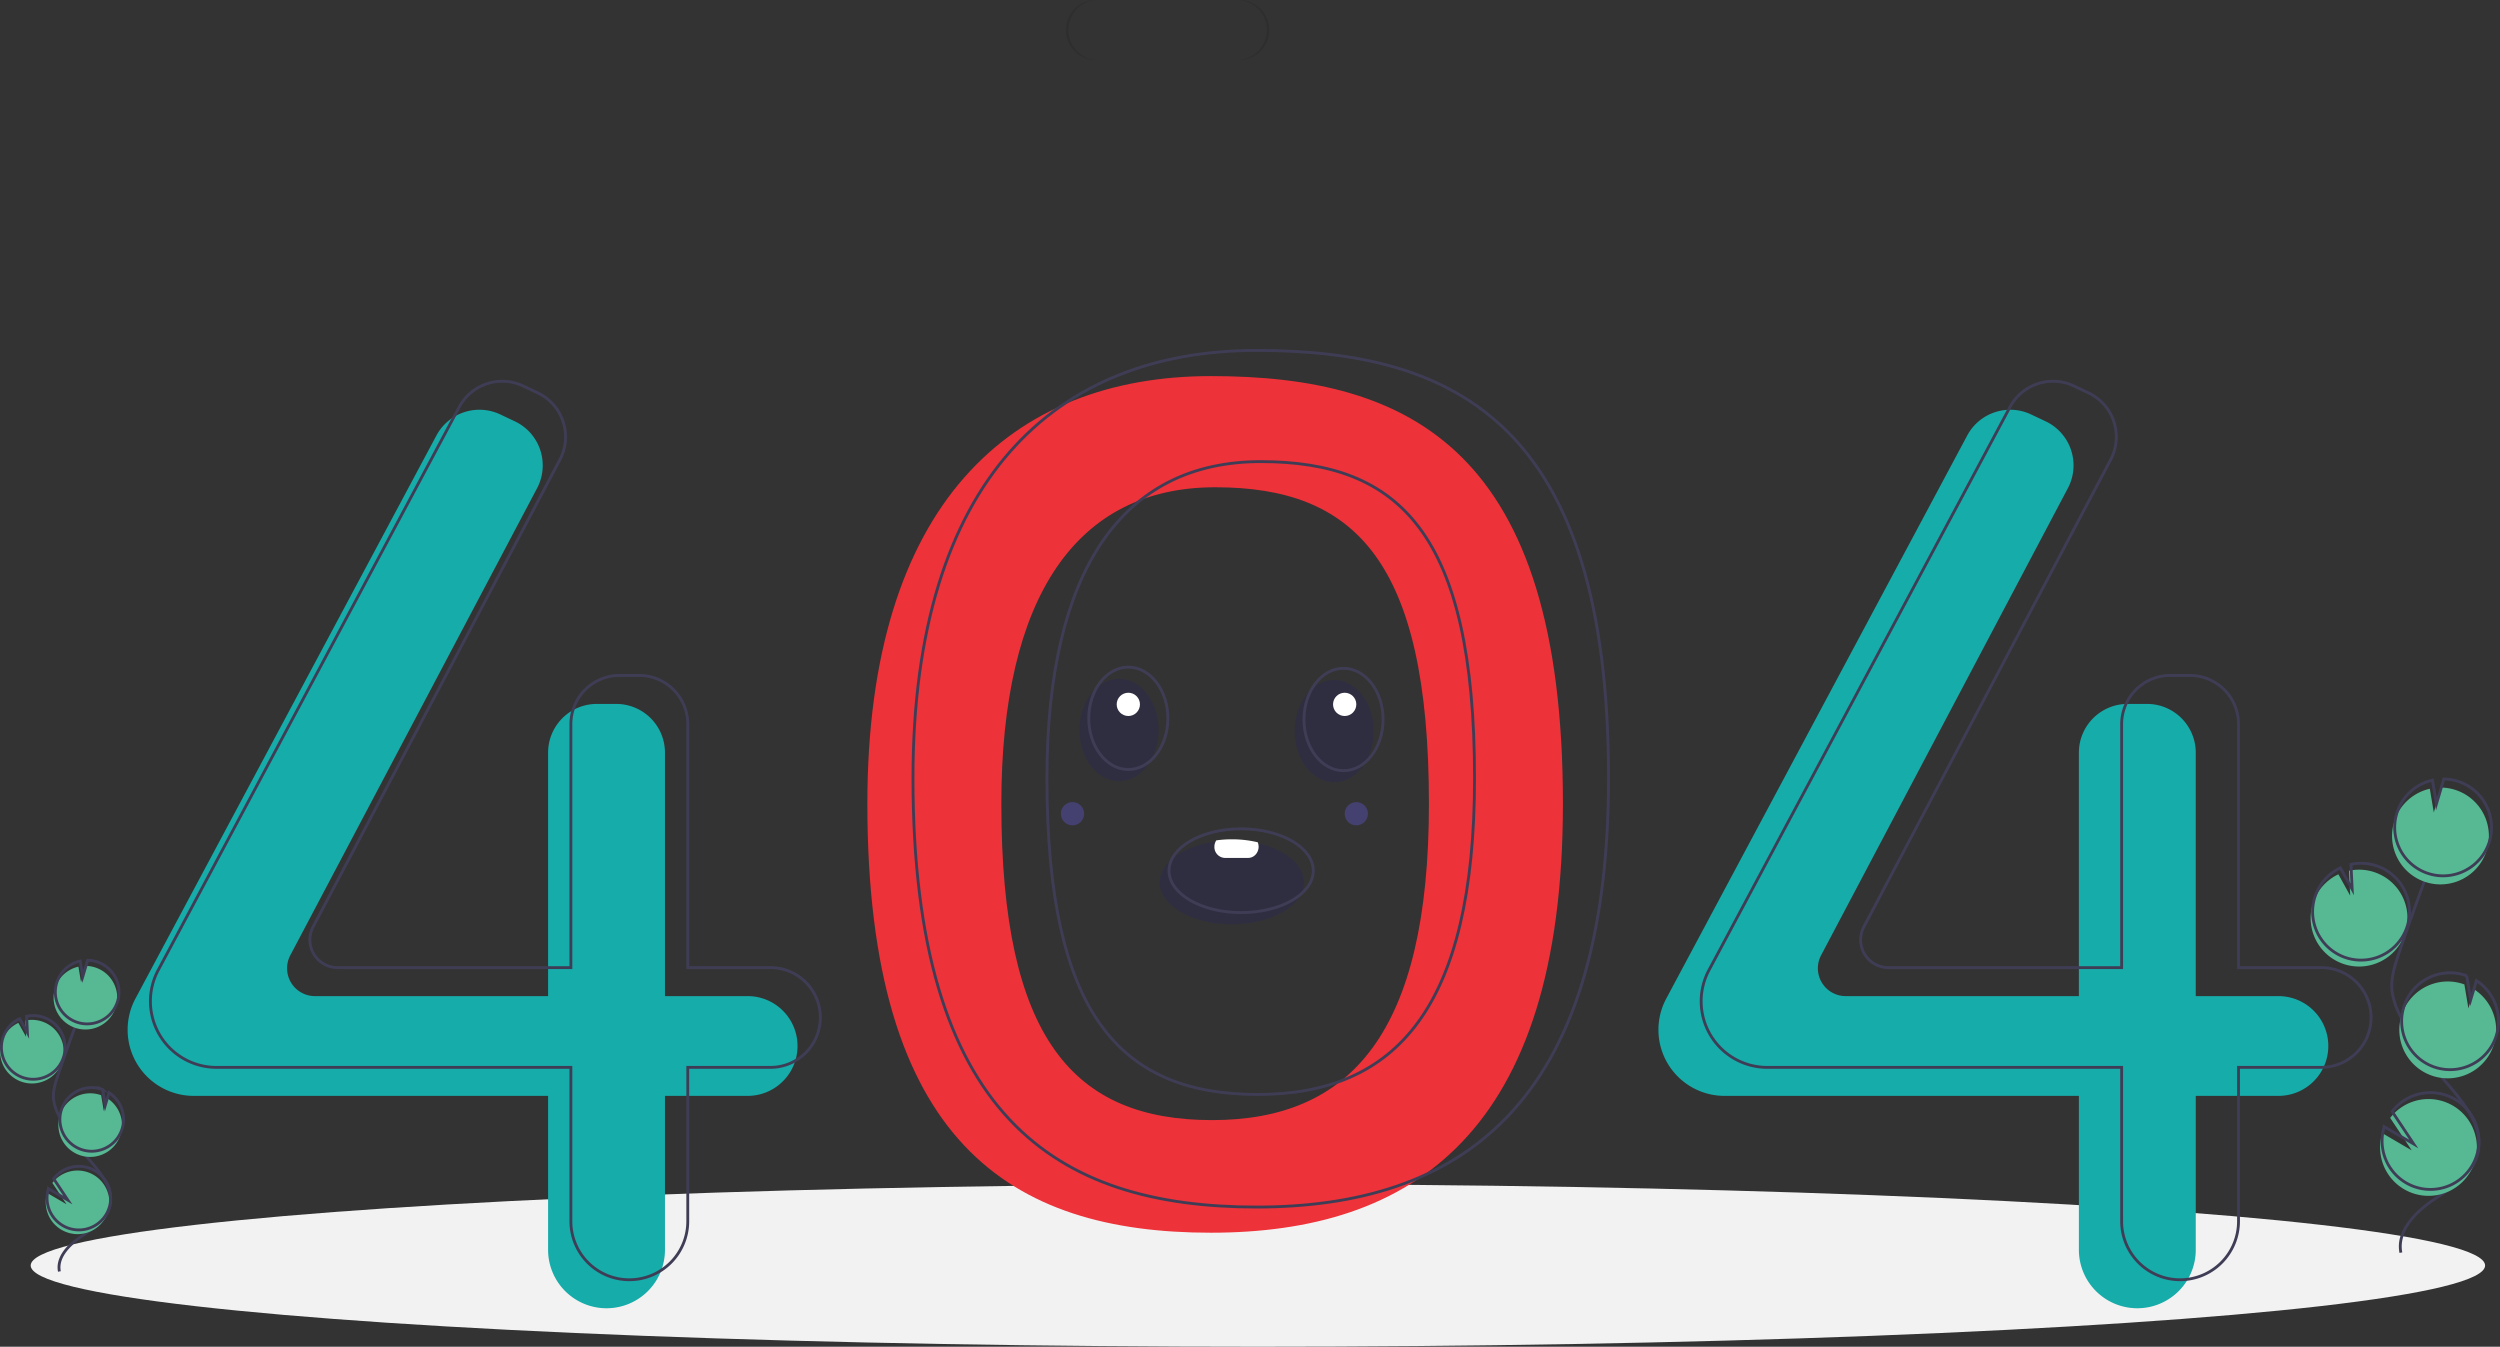 <svg xmlns="http://www.w3.org/2000/svg" width="877.399" height="472.651"><rect width="100%" height="100%" fill="#333333" stroke="none"/><defs><style>.cls-3{fill:#16acaa}.cls-4{fill:none;stroke:#3f3d56;stroke-miterlimit:10}.cls-5{opacity:.1}.cls-6{fill:#57b894}.cls-7{fill:#2f2e41}.cls-8{fill:#fff}.cls-9{fill:#6c63ff;opacity:.3}</style></defs><g id="Group_135" data-name="Group 135" transform="translate(.042 -5.349)"><ellipse id="Ellipse_68" data-name="Ellipse 68" cx="430.698" cy="28.513" rx="430.698" ry="28.513" transform="translate(10.731 420.974)" fill="#f2f2f2"/><path id="Path_151" data-name="Path 151" d="M556.385 324.894c-70.172 0-120.556 45.021-120.556 150.069 0 119.055 50.383 150.57 120.556 150.57s123.557-34.516 123.557-150.57c0-124.056-53.385-150.069-123.557-150.069zm.461 261.12c-48.6 0-74-28.514-74-110.974 0-72.759 26.432-111.128 75.035-111.128s75.035 25.2 75.035 111.128c0 80.382-27.472 110.975-76.074 110.975z" transform="translate(-131.462 -187.551)" fill="#ed3239"/><path id="Path_152" data-name="Path 152" class="cls-3" d="M335.458 545.149h-29.013v-85.436a17.11 17.11 0 00-17.11-17.11h-6.8a17.11 17.11 0 00-17.11 17.11v85.437H183.59a9.768 9.768 0 01-8.637-14.331l86.615-163.935a17.11 17.11 0 00-7.822-23.465L248.633 341a17.11 17.11 0 00-22.4 7.406L120.6 546.026a23.2 23.2 0 00-2.74 10.938 23.2 23.2 0 0023.2 23.2h124.366v54.026a20.509 20.509 0 0020.51 20.51 20.509 20.509 0 0020.509-20.509v-54.026h29.013a17.508 17.508 0 0017.508-17.508 17.508 17.508 0 00-17.508-17.508z" transform="translate(-73.111 -190.206)"/><path id="Path_153" data-name="Path 153" class="cls-3" d="M993.454 545.149H964.44v-85.436a17.11 17.11 0 00-17.109-17.11h-6.8a17.11 17.11 0 00-17.11 17.11v85.437h-81.835a9.768 9.768 0 01-8.637-14.331l86.615-163.935a17.11 17.11 0 00-7.822-23.465L906.629 341a17.11 17.11 0 00-22.4 7.406L778.6 546.026a23.2 23.2 0 00-2.74 10.938 23.2 23.2 0 0023.2 23.2h124.362v54.026a20.509 20.509 0 0020.51 20.51 20.509 20.509 0 0020.509-20.509v-54.026h29.013a17.508 17.508 0 0017.508-17.508 17.508 17.508 0 00-17.509-17.508z" transform="translate(-193.86 -190.206)"/><path id="Path_154" data-name="Path 154" class="cls-4" d="M345.261 532.9h-29.013v-85.44a17.11 17.11 0 00-17.11-17.11h-6.8a17.11 17.11 0 00-17.11 17.11v85.44h-81.836a9.768 9.768 0 01-8.637-14.331l86.615-163.935a17.11 17.11 0 00-7.822-23.465l-5.113-2.415a17.11 17.11 0 00-22.4 7.406L130.4 533.773a23.2 23.2 0 00-2.74 10.938 23.2 23.2 0 0023.2 23.2h124.368v54.025a20.509 20.509 0 0020.509 20.509 20.509 20.509 0 0020.509-20.51v-54.023h29.013a17.508 17.508 0 0017.51-17.512 17.508 17.508 0 00-17.508-17.5z" transform="translate(-74.91 -187.957)"/><path id="Path_155" data-name="Path 155" class="cls-4" d="M1011.833 532.9H982.82v-85.44a17.11 17.11 0 00-17.11-17.11h-6.8a17.11 17.11 0 00-17.11 17.11v85.44h-81.834a9.768 9.768 0 01-8.636-14.331l86.615-163.935a17.11 17.11 0 00-7.822-23.465l-5.113-2.415a17.11 17.11 0 00-22.4 7.406L796.974 533.773a23.2 23.2 0 00-2.74 10.938 23.2 23.2 0 0023.2 23.2H941.8v54.025a20.509 20.509 0 0020.509 20.509 20.509 20.509 0 0020.509-20.51v-54.023h29.013a17.508 17.508 0 0017.508-17.508 17.508 17.508 0 00-17.509-17.508z" transform="translate(-197.233 -187.957)"/><path id="Path_156" data-name="Path 156" class="cls-4" d="M575.99 313.866c-70.172 0-120.556 45.021-120.556 150.069 0 119.055 50.383 150.57 120.556 150.57s123.557-34.516 123.557-150.57c0-124.056-53.385-150.069-123.557-150.069zm.461 261.12c-48.6 0-74-28.514-74-110.974 0-72.759 26.432-111.128 75.035-111.128s75.035 25.2 75.035 111.128c0 80.382-27.471 110.975-76.074 110.975z" transform="translate(-135.06 -185.527)"/><path id="Path_168" data-name="Path 168" class="cls-5" d="M595.467 163.234c-.129 0-.257.005-.385.01a10.531 10.531 0 010 21.048c.128 0 .256.01.385.01a10.534 10.534 0 100-21.067z" transform="translate(-160.686 -157.885)"/><path id="Path_169" data-name="Path 169" class="cls-5" d="M531.828 163.234c.129 0 .257.005.385.01a10.531 10.531 0 000 21.048c-.128 0-.256.01-.385.01a10.534 10.534 0 110-21.067z" transform="translate(-147.146 -157.885)"/><path id="Path_172" data-name="Path 172" class="cls-6" d="M1067.4 570.025a16.993 16.993 0 102.263-32.59l.425 8.746-4.138-7.5a16.929 16.929 0 00-8.723 9.571 16.663 16.663 0 00-.978 4.6 16.99 16.99 0 0011.15 17.172z" transform="translate(-245.308 -226.485)"/><path id="Path_173" data-name="Path 173" class="cls-4" d="M1094.281 668.186c-1.461-7.438 4.869-14.033 11.121-18.319s13.558-8.5 15.691-15.772c3.066-10.454-6.067-20.028-13.175-28.285a102.306 102.306 0 01-13.491-20.051 27.6 27.6 0 01-3.227-9.117c-.561-4.634.928-9.245 2.428-13.665q7.495-22.087 16.026-43.8" transform="translate(-251.707 -223.203)"/><path id="Path_174" data-name="Path 174" class="cls-4" d="M1068.254 567.267a16.993 16.993 0 102.263-32.59l.425 8.746-4.138-7.5a16.93 16.93 0 00-8.723 9.571 16.663 16.663 0 00-.978 4.6 16.99 16.99 0 0011.151 17.173z" transform="translate(-245.464 -225.979)"/><path id="Path_175" data-name="Path 175" class="cls-6" d="M1092.221 512.957a16.973 16.973 0 0112.231-10.776l1.4 8.315 2.594-8.733a16.991 16.991 0 11-16.224 11.194z" transform="translate(-251.729 -220.008)"/><path id="Path_176" data-name="Path 176" class="cls-4" d="M1093.361 509.279a16.973 16.973 0 0112.231-10.776l1.4 8.315 2.594-8.733a16.991 16.991 0 11-16.224 11.194z" transform="translate(-251.939 -219.333)"/><path id="Path_177" data-name="Path 177" class="cls-6" d="M1105.522 618.079a16.991 16.991 0 0015.039-30.229l-1.993 6.711-1.413-8.413a.29.29 0 00-.043-.016 16.992 16.992 0 10-11.589 31.947z" transform="translate(-252.302 -235.303)"/><path id="Path_178" data-name="Path 178" class="cls-4" d="M1106.522 614.354a16.991 16.991 0 0015.039-30.229l-1.993 6.711-1.413-8.413a.3.3 0 00-.043-.016 16.992 16.992 0 10-11.589 31.947z" transform="translate(-252.485 -234.619)"/><path id="Path_179" data-name="Path 179" class="cls-6" d="M1086.321 655.573a16.984 16.984 0 103.275-13.307l7.571 11.4-10.345-6.048a16.834 16.834 0 00-.501 7.955z" transform="translate(-250.786 -244.577)"/><path id="Path_180" data-name="Path 180" class="cls-4" d="M1087.171 652.816a16.984 16.984 0 103.275-13.307l7.571 11.4-10.345-6.048a16.833 16.833 0 00-.501 7.955z" transform="translate(-250.942 -244.071)"/><path id="Path_181" data-name="Path 181" class="cls-6" d="M70.409 623.265a11.165 11.165 0 101.491-21.412l.279 5.746-2.719-4.925a11.122 11.122 0 00-5.731 6.289 10.948 10.948 0 00-.642 3.02 11.163 11.163 0 007.326 11.282z" transform="translate(-63.054 -238.33)"/><path id="Path_182" data-name="Path 182" class="cls-4" d="M88.065 687.759c-.96-4.887 3.2-9.22 7.307-12.036s8.908-5.583 10.309-10.362c2.014-6.869-3.986-13.159-8.656-18.584a67.215 67.215 0 01-8.864-13.177 18.135 18.135 0 01-2.12-5.99c-.368-3.045.61-6.074 1.6-8.978q4.924-14.512 10.53-28.781" transform="translate(-67.258 -236.174)"/><path id="Path_183" data-name="Path 183" class="cls-4" d="M70.972 621.453a11.165 11.165 0 101.487-21.412l.279 5.747-2.719-4.924a11.123 11.123 0 00-5.731 6.289 10.949 10.949 0 00-.642 3.02 11.163 11.163 0 007.326 11.281z" transform="translate(-63.157 -237.998)"/><path id="Path_184" data-name="Path 184" class="cls-6" d="M86.716 585.77a11.152 11.152 0 018.036-7.08l.919 5.463 1.7-5.738a11.163 11.163 0 11-10.66 7.354z" transform="translate(-67.273 -234.075)"/><path id="Path_185" data-name="Path 185" class="cls-4" d="M87.467 583.354a11.152 11.152 0 018.036-7.08l.919 5.463 1.7-5.737a11.164 11.164 0 11-10.66 7.354z" transform="translate(-67.411 -233.631)"/><path id="Path_186" data-name="Path 186" class="cls-6" d="M95.457 654.837a11.164 11.164 0 009.881-19.861l-1.31 4.409-.929-5.527-.028-.011a11.164 11.164 0 10-7.614 20.99z" transform="translate(-67.65 -244.124)"/><path id="Path_187" data-name="Path 187" class="cls-4" d="M96.108 652.39a11.164 11.164 0 009.881-19.861l-1.31 4.409-.929-5.527-.028-.011a11.164 11.164 0 10-7.614 20.99z" transform="translate(-67.769 -243.674)"/><path id="Path_188" data-name="Path 188" class="cls-6" d="M82.837 679.472a11.159 11.159 0 102.151-8.743l4.974 7.487-6.8-3.974a11.059 11.059 0 00-.329 5.23z" transform="translate(-66.653 -250.217)"/><path id="Path_189" data-name="Path 189" class="cls-4" d="M83.4 677.66a11.159 11.159 0 102.151-8.743l4.974 7.487-6.8-3.974a11.06 11.06 0 00-.325 5.23z" transform="translate(-66.756 -249.885)"/><ellipse id="Ellipse_73" data-name="Ellipse 73" class="cls-7" cx="13.88" cy="17.963" rx="13.88" ry="17.963" transform="translate(378.807 243.574)"/><ellipse id="Ellipse_74" data-name="Ellipse 74" class="cls-7" cx="13.88" cy="17.963" rx="13.88" ry="17.963" transform="translate(454.333 243.982)"/><path id="Path_190" data-name="Path 190" class="cls-7" d="M612.122 539.2c0 8.116-11.333 14.7-25.311 14.7s-25.311-6.587-25.311-14.7c0-7.03 8.5-12.909 19.857-14.346a40.92 40.92 0 015.454-.351 41.4 41.4 0 019.088.98c9.487 2.111 16.223 7.46 16.223 13.717z" transform="translate(-154.524 -224.18)"/><ellipse id="Ellipse_75" data-name="Ellipse 75" class="cls-4" cx="13.88" cy="17.963" rx="13.88" ry="17.963" transform="translate(382.073 239.491)"/><ellipse id="Ellipse_76" data-name="Ellipse 76" class="cls-4" cx="13.88" cy="17.963" rx="13.88" ry="17.963" transform="translate(457.599 239.9)"/><ellipse id="Ellipse_77" data-name="Ellipse 77" class="cls-4" cx="25.311" cy="14.697" rx="25.311" ry="14.697" transform="translate(410.242 296.237)"/><path id="Path_191" data-name="Path 191" class="cls-8" d="M600.513 526.613a4.031 4.031 0 01-1.078 2.77 3.543 3.543 0 01-2.6 1.15h-8.165a3.808 3.808 0 01-3.67-3.92 4 4 0 01.67-2.238 38.41 38.41 0 015.454-.375 38.923 38.923 0 019.088 1.045 4.136 4.136 0 01.301 1.568z" transform="translate(-158.836 -224.089)"/><circle id="Ellipse_78" data-name="Ellipse 78" class="cls-8" cx="4.082" cy="4.082" r="4.082" transform="translate(391.871 248.473)"/><circle id="Ellipse_79" data-name="Ellipse 79" class="cls-8" cx="4.082" cy="4.082" r="4.082" transform="translate(467.805 248.473)"/><circle id="Ellipse_80" data-name="Ellipse 80" class="cls-9" cx="4.082" cy="4.082" r="4.082" transform="translate(471.887 286.848)"/><circle id="Ellipse_81" data-name="Ellipse 81" class="cls-9" cx="4.082" cy="4.082" r="4.082" transform="translate(372.275 286.848)"/></g></svg>